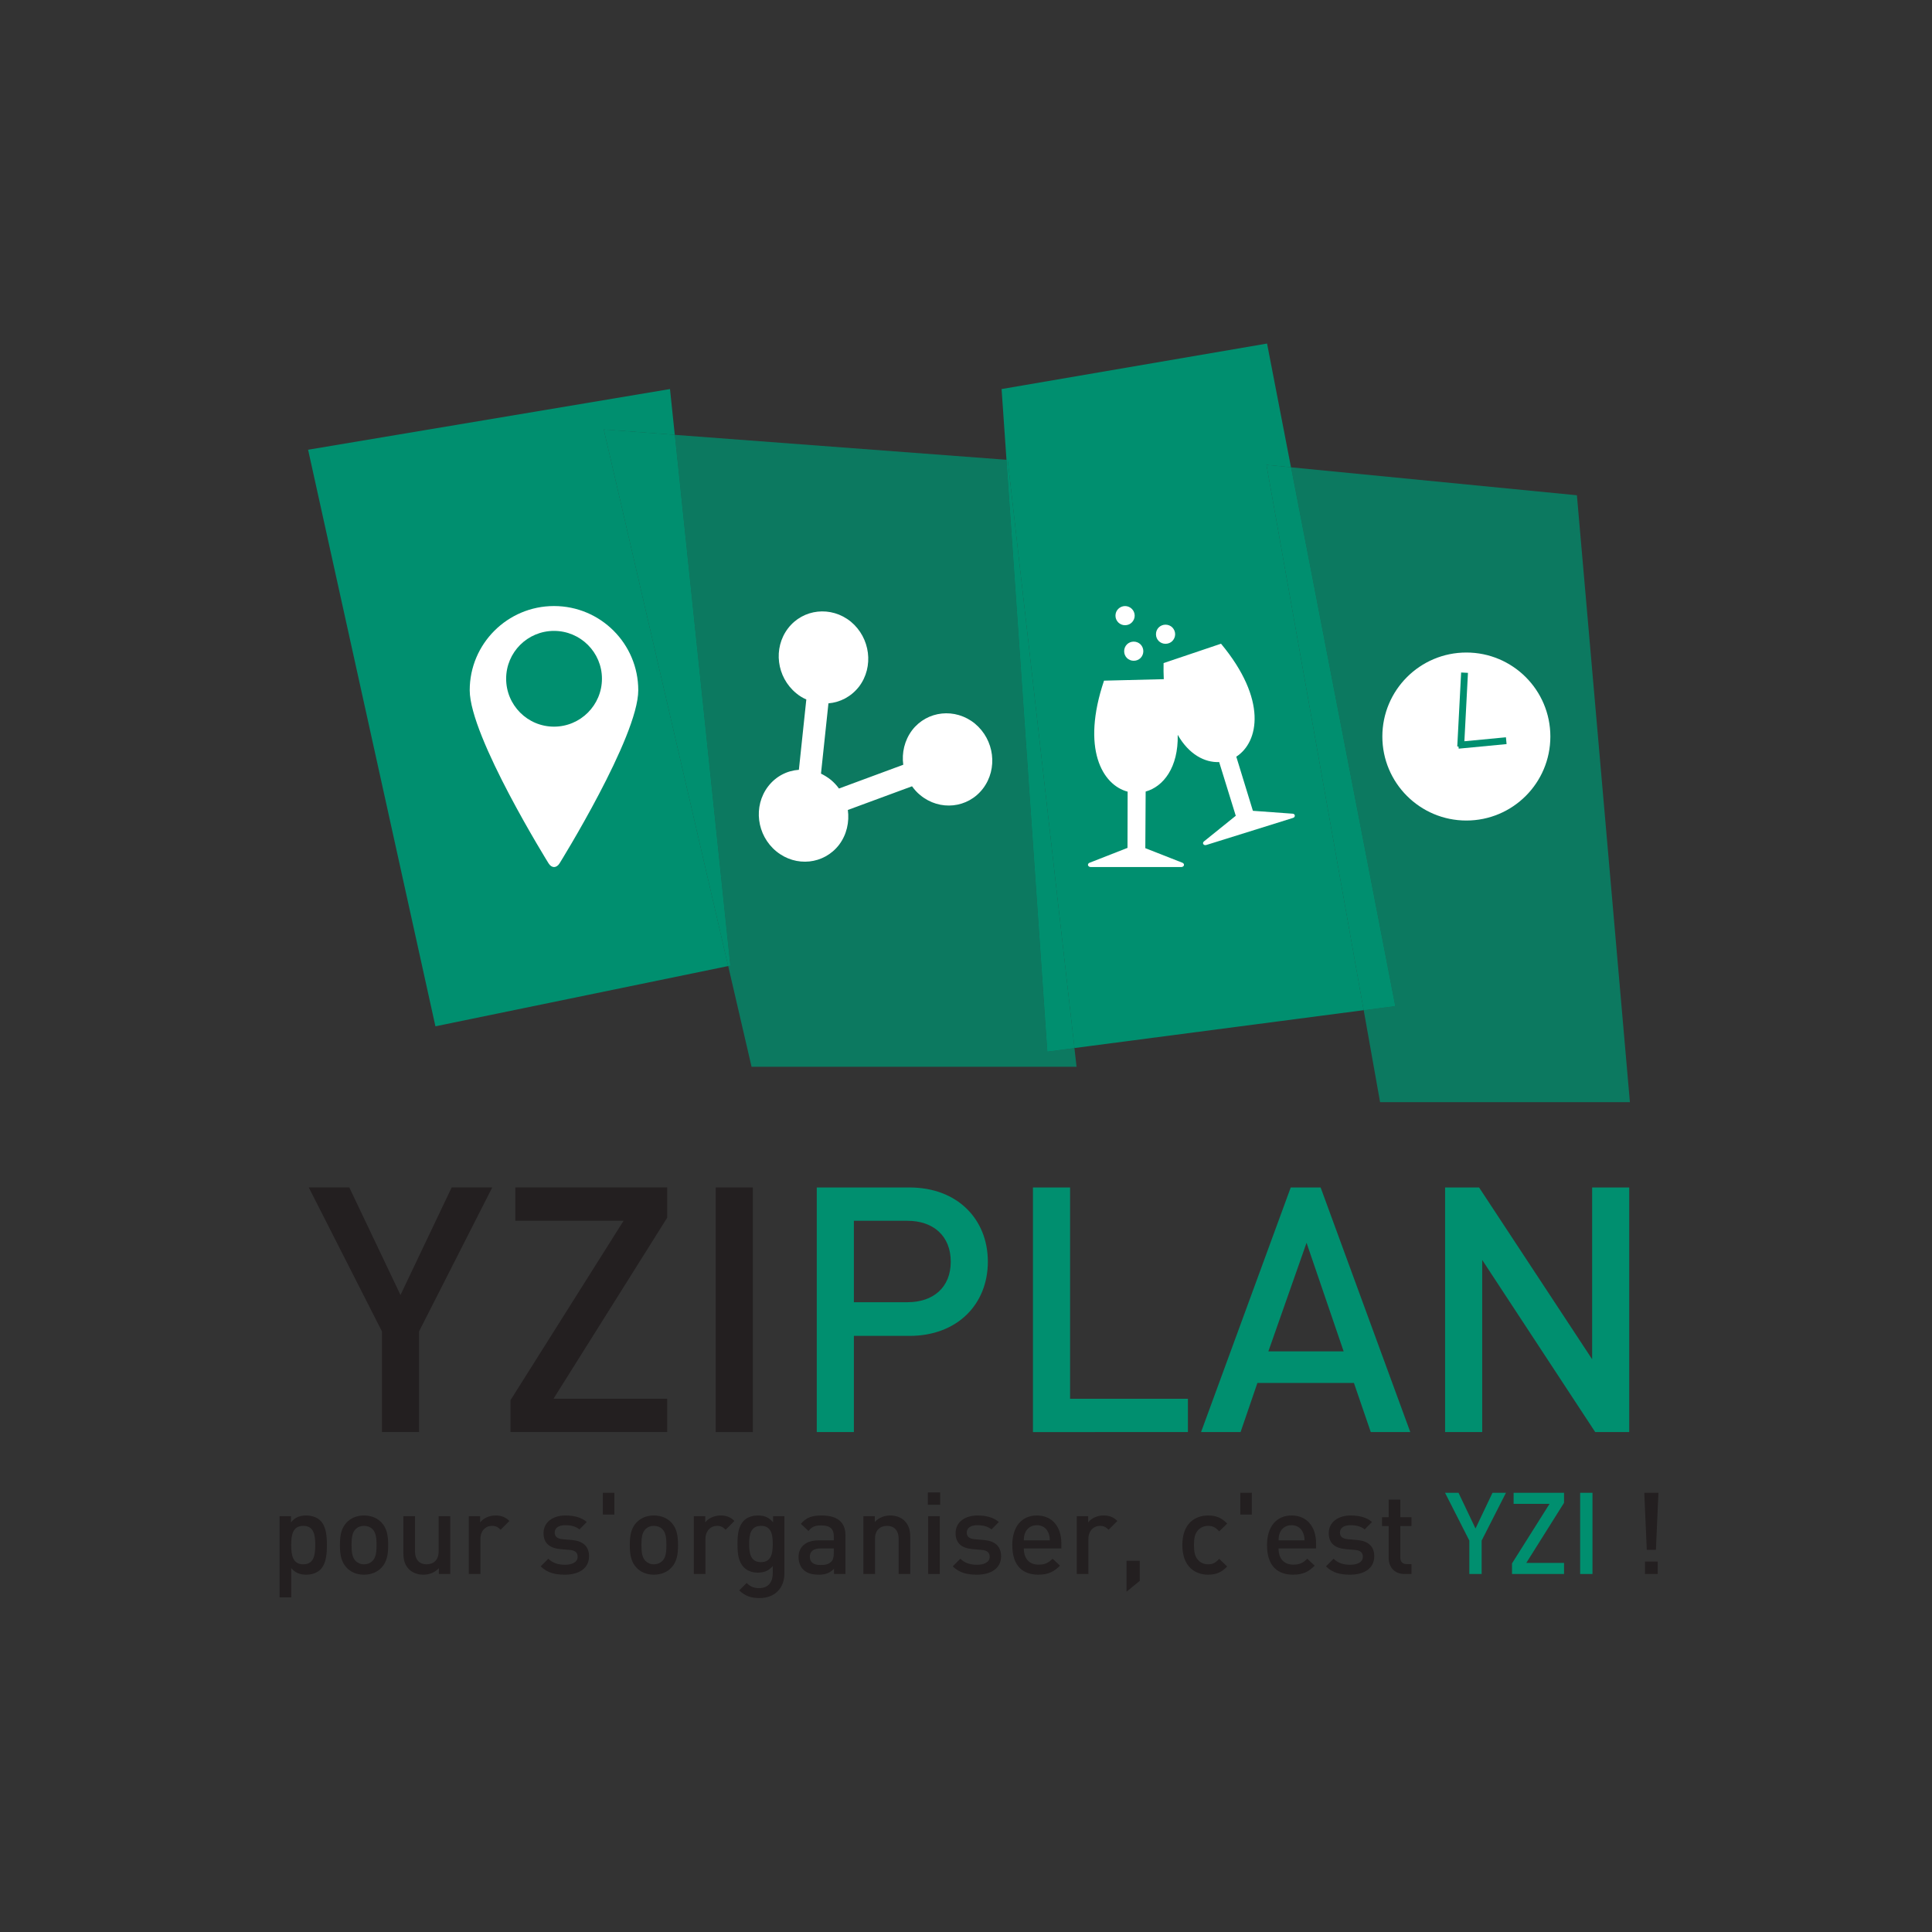 <?xml version="1.0" encoding="utf-8"?>
<!-- Generator: Adobe Illustrator 13.0.0, SVG Export Plug-In . SVG Version: 6.00 Build 14948)  -->
<!DOCTYPE svg PUBLIC "-//W3C//DTD SVG 1.1//EN" "http://www.w3.org/Graphics/SVG/1.1/DTD/svg11.dtd">
<svg version="1.1" id="Calque_1" xmlns="http://www.w3.org/2000/svg" xmlns:xlink="http://www.w3.org/1999/xlink" x="0px" y="0px"
	 width="300px" height="300px" viewBox="0 0 300 300" enable-background="new 0 0 300 300" xml:space="preserve">
<rect x="0" y="0" width="300" height="300" fill="#333333" stroke="none"/>
<g>
	<path fill="#231F20" d="M49.751,243.72c-0.494,0.495-1.275,0.796-2.177,0.796c-0.956,0-1.701-0.248-2.356-1.026v4.551h-1.806
		v-12.608h1.771v0.956c0.672-0.815,1.398-1.063,2.373-1.063c0.903,0,1.701,0.301,2.195,0.798c0.904,0.901,1.008,2.426,1.008,3.789
		S50.655,242.816,49.751,243.72z M47.095,236.936c-1.631,0-1.877,1.382-1.877,2.976c0,1.595,0.246,2.993,1.877,2.993
		c1.629,0,1.858-1.398,1.858-2.993C48.954,238.317,48.724,236.936,47.095,236.936z"/>
	<path fill="#231F20" d="M59.214,243.453c-0.584,0.604-1.471,1.062-2.692,1.062c-1.221,0-2.09-0.459-2.674-1.062
		c-0.85-0.885-1.064-2.019-1.064-3.542c0-1.505,0.214-2.639,1.064-3.523c0.583-0.604,1.453-1.063,2.674-1.063
		c1.222,0,2.108,0.46,2.692,1.063c0.851,0.885,1.063,2.019,1.063,3.523C60.277,241.435,60.065,242.568,59.214,243.453z
		 M57.85,237.45c-0.334-0.337-0.796-0.515-1.328-0.515c-0.531,0-0.974,0.178-1.309,0.515c-0.55,0.548-0.622,1.487-0.622,2.461
		c0,0.975,0.071,1.914,0.622,2.462c0.334,0.337,0.778,0.531,1.309,0.531c0.532,0,0.994-0.194,1.328-0.531
		c0.548-0.548,0.621-1.487,0.621-2.462C58.471,238.938,58.398,237.998,57.85,237.45z"/>
	<path fill="#231F20" d="M68.147,244.409v-0.902c-0.621,0.674-1.49,1.009-2.393,1.009c-0.921,0-1.683-0.301-2.213-0.812
		c-0.692-0.675-0.905-1.524-0.905-2.534v-5.737h1.809v5.472c0,1.399,0.798,2.001,1.807,2.001c1.01,0,1.858-0.62,1.858-2.001v-5.472
		h1.808v8.978H68.147z"/>
	<path fill="#231F20" d="M77.732,237.539c-0.407-0.407-0.726-0.604-1.346-0.604c-0.975,0-1.789,0.779-1.789,2.02v5.454h-1.806
		v-8.978h1.77v0.973c0.46-0.637,1.384-1.08,2.392-1.08c0.869,0,1.523,0.231,2.143,0.85L77.732,237.539z"/>
	<path fill="#231F20" d="M87.73,244.516c-1.471,0-2.71-0.248-3.774-1.293l1.187-1.186c0.726,0.744,1.7,0.938,2.587,0.938
		c1.096,0,1.965-0.389,1.965-1.239c0-0.602-0.337-0.991-1.205-1.062l-1.435-0.124c-1.681-0.142-2.655-0.903-2.655-2.479
		c0-1.755,1.505-2.746,3.383-2.746c1.345,0,2.495,0.283,3.329,1.011l-1.133,1.15c-0.568-0.478-1.364-0.655-2.215-0.655
		c-1.082,0-1.629,0.478-1.629,1.15c0,0.531,0.282,0.939,1.237,1.027l1.42,0.123c1.681,0.144,2.673,0.939,2.673,2.535
		C91.466,243.542,89.873,244.516,87.73,244.516z"/>
	<path fill="#231F20" d="M93.613,235.184V231.8h1.788v3.384H93.613z"/>
	<path fill="#231F20" d="M104.223,243.453c-0.583,0.604-1.467,1.062-2.693,1.062c-1.22,0-2.089-0.459-2.673-1.062
		c-0.85-0.885-1.063-2.019-1.063-3.542c0-1.505,0.213-2.639,1.063-3.523c0.584-0.604,1.454-1.063,2.673-1.063
		c1.226,0,2.109,0.46,2.693,1.063c0.852,0.885,1.062,2.019,1.062,3.523C105.286,241.435,105.075,242.568,104.223,243.453z
		 M102.86,237.45c-0.336-0.337-0.797-0.515-1.33-0.515c-0.53,0-0.972,0.178-1.308,0.515c-0.548,0.548-0.621,1.487-0.621,2.461
		c0,0.975,0.073,1.914,0.621,2.462c0.336,0.337,0.778,0.531,1.308,0.531c0.533,0,0.994-0.194,1.33-0.531
		c0.549-0.548,0.619-1.487,0.619-2.462C103.479,238.938,103.409,237.998,102.86,237.45z"/>
	<path fill="#231F20" d="M112.678,237.539c-0.408-0.407-0.727-0.604-1.347-0.604c-0.973,0-1.789,0.779-1.789,2.02v5.454h-1.805
		v-8.978h1.771v0.973c0.458-0.637,1.381-1.08,2.391-1.08c0.868,0,1.523,0.231,2.142,0.85L112.678,237.539z"/>
	<path fill="#231F20" d="M117.955,248.146c-1.363,0-2.231-0.318-3.171-1.186l1.153-1.152c0.566,0.531,1.06,0.797,1.947,0.797
		c1.524,0,2.109-1.08,2.109-2.283v-1.152c-0.655,0.779-1.4,1.027-2.321,1.027c-0.902,0-1.646-0.301-2.143-0.797
		c-0.867-0.868-1.011-2.126-1.011-3.648c0-1.523,0.144-2.78,1.011-3.648c0.496-0.496,1.259-0.779,2.161-0.779
		c0.958,0,1.684,0.248,2.355,1.063v-0.956h1.754v8.925C121.798,246.553,120.348,248.146,117.955,248.146z M118.167,236.936
		c-1.629,0-1.84,1.4-1.84,2.816c0,1.417,0.211,2.816,1.84,2.816c1.629,0,1.825-1.399,1.825-2.816
		C119.992,238.336,119.797,236.936,118.167,236.936z"/>
	<path fill="#231F20" d="M129.509,244.409v-0.813c-0.657,0.654-1.276,0.92-2.392,0.92c-1.118,0-1.861-0.266-2.409-0.812
		c-0.461-0.48-0.708-1.171-0.708-1.933c0-1.505,1.045-2.585,3.101-2.585h2.373v-0.638c0-1.134-0.567-1.683-1.965-1.683
		c-0.992,0-1.471,0.23-1.966,0.867l-1.187-1.115c0.849-0.992,1.734-1.293,3.223-1.293c2.46,0,3.703,1.045,3.703,3.082v6.003H129.509
		z M129.473,240.443h-2.106c-1.064,0-1.614,0.477-1.614,1.292s0.512,1.276,1.646,1.276c0.69,0,1.205-0.054,1.683-0.515
		c0.265-0.265,0.39-0.69,0.39-1.328V240.443z"/>
	<path fill="#231F20" d="M139.539,244.409v-5.472c0-1.398-0.798-2.002-1.807-2.002c-1.011,0-1.86,0.619-1.86,2.002v5.472h-1.806
		v-8.978h1.771v0.903c0.62-0.675,1.488-1.011,2.391-1.011c0.92,0,1.684,0.301,2.215,0.814c0.69,0.674,0.901,1.523,0.901,2.533v5.737
		H139.539z"/>
	<path fill="#231F20" d="M144.076,233.658v-1.911h1.913v1.911H144.076z M144.128,244.409v-8.978h1.807v8.978H144.128z"/>
	<path fill="#231F20" d="M151.713,244.516c-1.469,0-2.711-0.248-3.773-1.293l1.187-1.186c0.726,0.744,1.702,0.938,2.586,0.938
		c1.098,0,1.964-0.389,1.964-1.239c0-0.602-0.335-0.991-1.202-1.062l-1.436-0.124c-1.682-0.142-2.657-0.903-2.657-2.479
		c0-1.755,1.506-2.746,3.383-2.746c1.346,0,2.496,0.283,3.33,1.011l-1.134,1.15c-0.566-0.478-1.363-0.655-2.214-0.655
		c-1.08,0-1.629,0.478-1.629,1.15c0,0.531,0.284,0.939,1.239,1.027l1.419,0.123c1.68,0.144,2.672,0.939,2.672,2.535
		C155.448,243.542,153.855,244.516,151.713,244.516z"/>
	<path fill="#231F20" d="M158.979,240.443c0,1.539,0.816,2.515,2.284,2.515c1.011,0,1.542-0.284,2.179-0.921l1.152,1.08
		c-0.923,0.921-1.789,1.398-3.364,1.398c-2.251,0-4.042-1.186-4.042-4.604c0-2.903,1.508-4.587,3.812-4.587
		c2.406,0,3.805,1.771,3.805,4.321v0.798H158.979z M162.77,237.963c-0.283-0.673-0.922-1.133-1.77-1.133
		c-0.852,0-1.509,0.46-1.791,1.133c-0.176,0.408-0.213,0.674-0.23,1.223h4.039C163,238.637,162.948,238.371,162.77,237.963z"/>
	<path fill="#231F20" d="M172.142,237.539c-0.405-0.407-0.724-0.604-1.344-0.604c-0.975,0-1.79,0.779-1.79,2.02v5.454h-1.806v-8.978
		h1.771v0.973c0.461-0.637,1.383-1.08,2.391-1.08c0.869,0,1.522,0.231,2.143,0.85L172.142,237.539z"/>
	<path fill="#231F20" d="M174.928,247.156v-4.8h2.054v3.116L174.928,247.156z"/>
	<path fill="#231F20" d="M187.594,244.516c-2.018,0-4.002-1.238-4.002-4.604c0-3.364,1.984-4.587,4.002-4.587
		c1.241,0,2.107,0.354,2.959,1.256l-1.239,1.206c-0.567-0.62-1.011-0.851-1.72-0.851c-0.691,0-1.272,0.285-1.664,0.797
		c-0.391,0.496-0.531,1.134-0.531,2.179s0.141,1.7,0.531,2.196c0.392,0.514,0.973,0.797,1.664,0.797c0.709,0,1.152-0.23,1.72-0.85
		l1.239,1.187C189.701,244.145,188.835,244.516,187.594,244.516z"/>
	<path fill="#231F20" d="M192.594,235.184V231.8h1.79v3.384H192.594z"/>
	<path fill="#231F20" d="M198.532,240.443c0,1.539,0.813,2.515,2.282,2.515c1.01,0,1.541-0.284,2.18-0.921l1.149,1.08
		c-0.921,0.921-1.788,1.398-3.362,1.398c-2.249,0-4.04-1.186-4.04-4.604c0-2.903,1.505-4.587,3.808-4.587
		c2.408,0,3.809,1.771,3.809,4.321v0.798H198.532z M202.32,237.963c-0.283-0.673-0.922-1.133-1.771-1.133
		c-0.851,0-1.504,0.46-1.788,1.133c-0.177,0.408-0.212,0.674-0.229,1.223h4.036C202.553,238.637,202.498,238.371,202.32,237.963z"/>
	<path fill="#231F20" d="M209.658,244.516c-1.469,0-2.711-0.248-3.771-1.293l1.186-1.186c0.726,0.744,1.701,0.938,2.586,0.938
		c1.098,0,1.965-0.389,1.965-1.239c0-0.602-0.336-0.991-1.203-1.062l-1.436-0.124c-1.684-0.142-2.656-0.903-2.656-2.479
		c0-1.755,1.506-2.746,3.383-2.746c1.344,0,2.498,0.283,3.331,1.011l-1.135,1.15c-0.565-0.478-1.364-0.655-2.216-0.655
		c-1.078,0-1.627,0.478-1.627,1.15c0,0.531,0.283,0.939,1.24,1.027l1.414,0.123c1.685,0.144,2.675,0.939,2.675,2.535
		C213.394,243.542,211.801,244.516,209.658,244.516z"/>
	<path fill="#231F20" d="M218.091,244.409c-1.683,0-2.461-1.204-2.461-2.495v-4.942h-1.027v-1.382h1.027v-2.729h1.807v2.729h1.734
		v1.382h-1.734v4.854c0,0.655,0.318,1.045,0.993,1.045h0.741v1.539H218.091z"/>
	<path fill="#008F6F" d="M230.07,239.221v5.188h-1.913v-5.188l-3.772-7.421h2.092l2.639,5.544l2.637-5.544h2.091L230.07,239.221z"/>
	<path fill="#008F6F" d="M234.784,244.409v-1.646l5.829-9.245h-5.58V231.8h7.829v1.559L237,242.691h5.862v1.718H234.784z"/>
	<path fill="#008F6F" d="M245.365,244.409V231.8h1.913v12.609H245.365z"/>
	<path fill="#231F20" d="M257.13,240.654h-1.418l-0.389-8.854h2.196L257.13,240.654z M255.43,244.409v-1.929h1.982v1.929H255.43z"/>
</g>
<g>
	<g>
		<path fill="#231F20" d="M65.071,206.74v15.631h-5.763V206.74l-11.362-22.352h6.296l7.946,16.698l7.946-16.698h6.3L65.071,206.74z"
			/>
		<path fill="#231F20" d="M79.274,222.371v-4.96l17.553-27.847H80.02v-5.176h23.583v4.695l-17.656,28.112h17.656v5.175H79.274z"/>
		<path fill="#231F20" d="M111.134,222.371v-37.982h5.764v37.982H111.134z"/>
		<path fill="#008F6F" d="M141.23,207.436h-8.639v14.936h-5.764v-37.982h14.403c7.415,0,12.163,4.908,12.163,11.523
			C153.394,202.528,148.645,207.436,141.23,207.436z M140.911,189.564h-8.319v12.643h8.319c4.005,0,6.721-2.294,6.721-6.295
			C147.632,191.912,144.916,189.564,140.911,189.564z"/>
		<path fill="#008F6F" d="M160.396,222.371v-37.982h5.765v32.808h18.296v5.175H160.396z"/>
		<path fill="#008F6F" d="M212.851,222.371l-2.614-7.627h-14.988l-2.611,7.627H186.5l13.924-37.982h4.641l13.923,37.982H212.851z
			 M202.879,192.979l-5.926,16.857h11.686L202.879,192.979z"/>
		<path fill="#008F6F" d="M247.703,222.371l-17.547-26.727v26.727h-5.764v-37.982h5.279l17.555,26.674v-26.674h5.758v37.982H247.703
			z"/>
	</g>
	<g>
		<g>
			<g>
				<polygon fill="#008F6F" points="104.78,67.523 104.704,66.788 104.037,60.411 47.841,69.834 67.613,159.364 113.076,150.007 
					93.764,66.696 				"/>
				<polygon fill="#008F6F" points="196.668,72.192 200.466,72.564 196.748,53.345 155.525,60.411 156.286,71.394 156.463,71.406 
					166.836,162.74 211.756,156.861 				"/>
				<polygon opacity="0.76" fill="#008F6F" points="156.286,71.394 104.78,67.523 113.403,149.939 113.076,150.007 116.702,165.647 
					167.166,165.647 166.836,162.74 162.635,163.291 				"/>
				<polygon fill="#008F6F" points="104.78,67.523 93.764,66.696 113.076,150.007 113.403,149.939 				"/>
				<polygon opacity="0.76" fill="#008F6F" points="104.78,67.523 93.764,66.696 113.076,150.007 113.403,149.939 				"/>
				<polygon fill="#008F6F" points="156.286,71.394 162.635,163.291 166.836,162.74 156.463,71.406 				"/>
				<polygon opacity="0.76" fill="#008F6F" points="156.286,71.394 162.635,163.291 166.836,162.74 156.463,71.406 				"/>
				<polygon opacity="0.76" fill="#008F6F" points="211.756,156.861 214.3,171.144 253.09,171.144 244.861,76.904 200.466,72.564 
					216.65,156.221 				"/>
				<polygon fill="#008F6F" points="211.756,156.861 216.65,156.221 200.466,72.564 196.668,72.192 				"/>
				<polygon opacity="0.76" fill="#008F6F" points="211.756,156.861 216.65,156.221 200.466,72.564 196.668,72.192 				"/>
			</g>
			<g>
				<g>
					<path fill="#FFFFFF" d="M141.629,113.39c-1.185,1.579-1.62,3.516-1.372,5.36l-9.983,3.693c-0.36-0.503-0.779-0.944-1.239-1.333
						c-0.507-0.407-1.017-0.714-1.553-0.984l1.158-10.912c1.821-0.152,3.53-1.036,4.748-2.595c2.331-3.07,1.762-7.571-1.267-10.084
						c-3.047-2.485-7.418-2.014-9.755,1.032c-2.349,3.072-1.781,7.571,1.268,10.077c0.491,0.414,1.023,0.731,1.571,0.97
						l-1.155,10.921c-1.834,0.129-3.566,1.004-4.777,2.578c-2.349,3.079-1.775,7.583,1.273,10.084
						c3.039,2.487,7.402,2.04,9.752-1.029c1.186-1.572,1.61-3.536,1.355-5.398l9.965-3.677c0.362,0.496,0.772,0.971,1.283,1.378
						c3.028,2.505,7.399,2.039,9.732-1.023c2.347-3.074,1.782-7.575-1.252-10.09C148.34,109.877,143.968,110.336,141.629,113.39
						L141.629,113.39z"/>
				</g>
				<g>
					<path fill-rule="evenodd" clip-rule="evenodd" fill="#FFFFFF" d="M177.844,131.704l0.053-8.793
						c2.736-0.756,5.089-3.726,4.979-8.807c1.724,3.026,4.188,4.33,6.433,4.227l2.58,8.342l-4.936,3.977
						c-0.149,0.121-0.195,0.302-0.102,0.425c0.086,0.143,0.277,0.191,0.475,0.131l13.422-4.191c0.192-0.041,0.322-0.203,0.309-0.369
						c0-0.156-0.142-0.285-0.326-0.296l-6.182-0.449l-2.578-8.404c3.516-2.277,4.834-8.873-2.371-17.542
						c-2.979,0.997-5.946,2.01-8.92,3.008c-0.018,0.881-0.008,1.713,0.03,2.498c-3.093,0.086-6.184,0.154-9.278,0.231
						c-3.555,10.531-0.28,16.195,3.666,17.237l-0.02,8.73l-5.902,2.312c-0.177,0.074-0.271,0.232-0.231,0.393
						c0.055,0.16,0.222,0.269,0.422,0.269h14.061c0.2,0,0.37-0.109,0.411-0.269c0.046-0.16-0.052-0.318-0.221-0.393L177.844,131.704
						z M180.98,96.998c0.412,0,0.791,0.164,1.059,0.428c0.261,0.272,0.438,0.639,0.438,1.064c0,0.413-0.177,0.776-0.438,1.051
						c-0.268,0.269-0.646,0.428-1.059,0.428c-0.411,0-0.778-0.159-1.05-0.428c-0.273-0.275-0.431-0.638-0.431-1.051
						c0-0.426,0.157-0.792,0.431-1.064C180.202,97.162,180.569,96.998,180.98,96.998L180.98,96.998z M176.041,99.631
						c0.422,0,0.789,0.167,1.061,0.429c0.266,0.273,0.434,0.646,0.434,1.062c0,0.413-0.168,0.781-0.434,1.055
						c-0.271,0.268-0.639,0.427-1.061,0.427c-0.412,0-0.779-0.159-1.05-0.427c-0.271-0.274-0.433-0.642-0.433-1.055
						c0-0.417,0.162-0.789,0.433-1.062C175.262,99.798,175.629,99.631,176.041,99.631L176.041,99.631z M174.697,94.108
						c0.413,0,0.787,0.172,1.055,0.435c0.269,0.265,0.441,0.64,0.441,1.058c0,0.417-0.173,0.778-0.441,1.052
						c-0.268,0.271-0.642,0.431-1.055,0.431c-0.408,0-0.779-0.16-1.049-0.431c-0.271-0.274-0.439-0.635-0.439-1.052
						c0-0.418,0.168-0.792,0.439-1.058C173.918,94.28,174.289,94.108,174.697,94.108L174.697,94.108z"/>
				</g>
				<g>
					<circle fill="#FFFFFF" cx="227.695" cy="114.368" r="13.044"/>
					<g>
						<line fill="none" stroke="#008F6F" stroke-width="1.061" x1="227.414" y1="104.453" x2="226.814" y2="115.939"/>
						<line fill="none" stroke="#008F6F" stroke-width="1.061" x1="233.891" y1="115.014" x2="226.456" y2="115.723"/>
					</g>
				</g>
				<g>
					<path fill-rule="evenodd" clip-rule="evenodd" fill="#FFFFFF" d="M86.025,94.106c-7.212,0-13.088,5.857-13.088,13.077
						c0,7.203,12.243,26.873,12.243,26.873c0.47,0.768,1.237,0.768,1.711,0c0,0,12.219-19.651,12.219-26.873
						C99.11,99.963,93.254,94.106,86.025,94.106L86.025,94.106z M86.025,97.965c4.104,0,7.445,3.32,7.445,7.426
						c0,4.111-3.341,7.443-7.445,7.443c-4.106,0-7.431-3.332-7.431-7.443C78.594,101.285,81.919,97.965,86.025,97.965L86.025,97.965
						z"/>
				</g>
			</g>
		</g>
	</g>
</g>
</svg>
